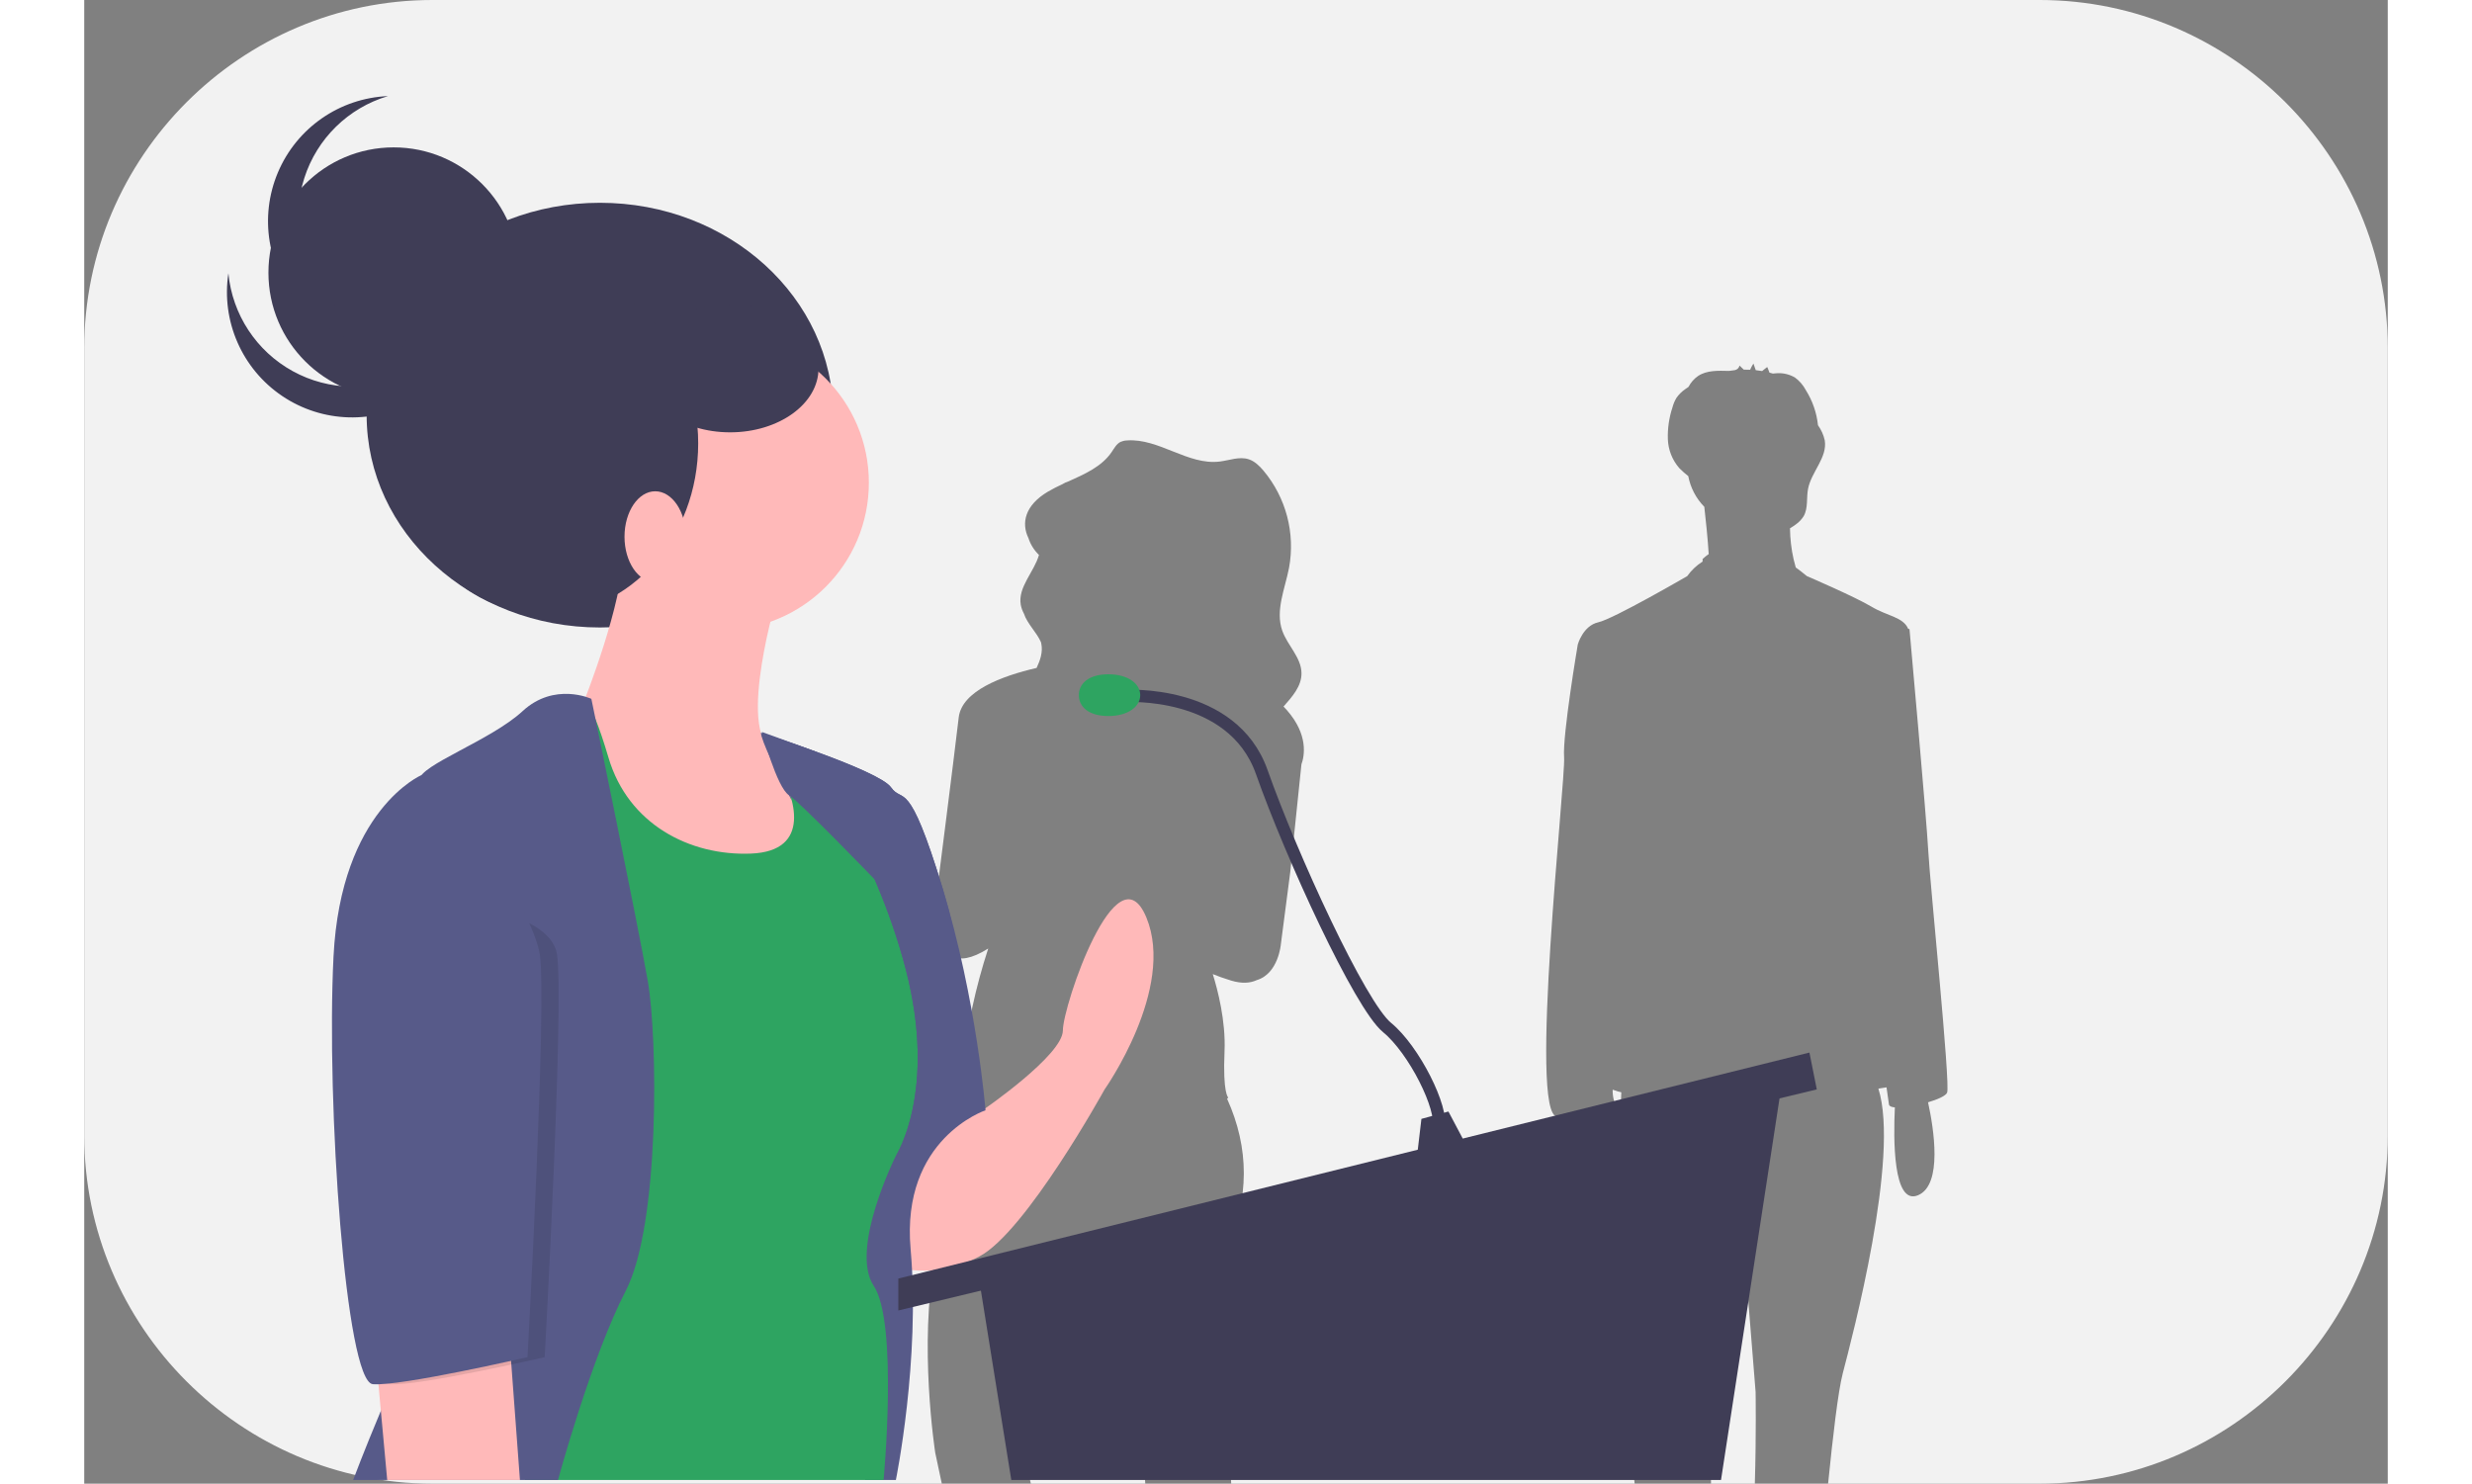 <?xml version="1.0" encoding="UTF-8"?>
<svg xmlns="http://www.w3.org/2000/svg" xmlns:xlink="http://www.w3.org/1999/xlink" width="763px" height="458px" viewBox="0 0 711 458" version="1.1">
<rect x="0" y="0" width="711" height="458" fill="#808080" stroke="none"/>
<defs>
<filter id="alpha" filterUnits="objectBoundingBox" x="0%" y="0%" width="100%" height="100%">
  <feColorMatrix type="matrix" in="SourceGraphic" values="0 0 0 0 1 0 0 0 0 1 0 0 0 0 1 0 0 0 1 0"/>
</filter>
<mask id="mask0">
  <g filter="url(#alpha)">
<rect x="0" y="0" width="711" height="458" style="fill:rgb(0%,0%,0%);fill-opacity:0.102;stroke:none;"/>
  </g>
</mask>
<clipPath id="clip1">
  <rect x="0" y="0" width="711" height="458"/>
</clipPath>
<g id="surface5" clip-path="url(#clip1)">
<path style=" stroke:none;fill-rule:nonzero;fill:rgb(0%,0%,0%);fill-opacity:1;" d="M 108.395 278.289 L 109.449 239.238 C 109.449 239.238 84.516 249.852 82.242 295.348 C 79.969 340.848 86.031 426.531 94.371 427.289 C 102.707 428.047 142.125 418.949 142.125 418.949 C 142.125 418.949 148.188 309 145.914 294.59 C 143.641 280.184 108.395 278.289 108.395 278.289 Z M 108.395 278.289 "/>
</g>
</defs>
<g id="surface1">
<path style=" stroke:none;fill-rule:nonzero;fill:rgb(94.902%,94.902%,94.902%);fill-opacity:1;" d="M 515.879 429.684 L 512.188 383.75 L 501.629 432.324 C 501.629 432.324 501.77 444.578 502.121 458 L 515.641 458 C 516.098 442.656 515.879 429.684 515.879 429.684 Z M 515.879 429.684 "/>
<path style=" stroke:none;fill-rule:nonzero;fill:rgb(94.902%,94.902%,94.902%);fill-opacity:1;" d="M 325.93 446.02 C 324.891 441.723 324.156 437.359 323.734 432.961 L 322.258 417.07 C 321.637 412.719 320.996 408.887 320.355 405.5 C 315.648 381.371 310.793 380.496 310.793 380.496 C 310.582 380.656 310.379 380.836 310.172 381.016 C 309.602 381.535 309.07 382.098 308.582 382.695 C 300.844 392.531 295.598 418.047 292.84 434.969 C 291.316 444.32 290.559 451.047 290.559 451.047 C 290.559 451.047 291.246 453.914 292.188 458 L 327.492 458 C 327.355 453.965 326.836 449.953 325.93 446.02 Z M 325.93 446.02 "/>
<path style=" stroke:none;fill-rule:nonzero;fill:rgb(94.902%,94.902%,94.902%);fill-opacity:1;" d="M 603.531 0 L 107.469 0 C 48.359 0 0 48.379 0 107.508 L 0 350.492 C 0 409.621 48.359 458 107.469 458 L 264.695 458 L 262.664 448.445 C 262.664 448.445 257.445 414.758 262.664 388.492 C 264.352 380.25 265.508 371.91 266.125 363.523 C 266.777 354.051 268.328 344.664 270.746 335.488 C 270.887 334.957 271.039 334.43 271.184 333.902 C 269.91 333.559 269.328 333.281 269.621 333.105 C 270.438 332.625 270.887 331.148 271.109 329.277 C 272.5 316.883 275.152 304.664 279.02 292.809 C 273.75 296.117 270.246 296.469 267.957 295.188 C 259.902 292.988 263.246 274.867 263.246 274.867 C 263.246 274.867 268.25 235.672 269.914 221.477 C 270.867 213.32 283.117 208.699 293.957 206.188 C 295.102 203.738 295.926 201.266 295.402 198.676 C 295.367 198.5 295.316 198.332 295.27 198.16 C 293.891 195.098 291.09 192.578 290.035 189.406 C 289.57 188.551 289.242 187.629 289.062 186.676 C 288.133 181.234 293.215 176.539 294.684 171.309 C 293.188 169.863 292.07 168.07 291.43 166.094 C 289.199 161.512 290.285 156.012 297.461 151.762 C 298.891 150.914 300.41 150.168 301.949 149.449 C 302.516 149.086 303.129 148.805 303.773 148.613 C 308.906 146.293 314.062 144.043 317.133 139.523 C 317.926 138.359 318.617 137.008 319.898 136.395 C 320.5 136.137 321.145 135.992 321.801 135.969 C 331.691 135.211 340.645 143.691 350.484 142.477 C 353.465 142.109 356.508 140.855 359.371 141.758 C 361.25 142.352 362.719 143.797 363.984 145.289 C 370.945 153.605 373.84 164.594 371.875 175.266 C 370.625 181.75 367.59 188.434 369.777 194.676 C 371.383 199.258 375.688 202.98 375.715 207.828 C 375.742 211.82 372.91 215.004 370.172 218.109 C 370.531 218.473 370.875 218.848 371.215 219.23 C 377.898 226.852 376.637 233.355 375.695 235.961 L 372.254 269.156 L 369.355 291.422 C 369.355 291.422 368.641 300.562 361.887 302.566 C 359.918 303.477 357.344 303.719 353.957 302.688 C 351.758 302.016 349.906 301.348 348.332 300.699 C 349.82 305.445 352.375 315.137 351.961 324.539 C 351.383 337.672 353.121 338.816 353.121 338.816 C 353.012 338.949 352.887 339.074 352.75 339.18 C 359.641 354.402 359.703 370.023 352.539 385.637 C 344.422 403.336 353.121 444.449 353.121 444.449 C 353.121 444.449 353.738 450.859 354.02 458 L 478.547 458 C 476.566 439.102 474.188 420.184 473.129 418.066 C 471.387 414.582 473.602 357.145 474.426 337.191 C 474.059 337.102 473.699 337.004 473.363 336.91 C 472.773 336.738 472.246 336.562 471.758 336.383 C 471.73 337.398 471.84 338.414 472.074 339.398 C 472.809 341.109 471.051 342.367 468.062 343.227 C 469.801 351.707 471.945 367.492 464.688 370.551 C 457.219 373.695 457.066 354.586 457.477 344.625 C 456.535 344.66 455.594 344.68 454.66 344.68 C 445.688 344.68 457.297 240.672 456.77 233.809 C 456.242 226.941 460.992 198.961 460.992 198.961 C 460.992 198.961 462.574 193.152 467.324 192.098 C 472.074 191.043 494.77 177.844 494.77 177.844 C 496.047 176.047 497.66 174.52 499.52 173.344 L 499.52 172.562 C 500.109 172.012 500.738 171.5 501.402 171.039 C 501.125 166.426 500.504 160.473 500.047 156.453 C 497.496 153.852 495.773 150.555 495.094 146.973 C 494.125 146.215 493.199 145.395 492.332 144.516 C 490.152 142.02 488.902 138.844 488.793 135.527 C 488.695 132.234 489.172 128.949 490.199 125.82 C 490.469 124.781 490.879 123.785 491.422 122.859 C 492.168 121.785 493.105 120.855 494.184 120.117 C 494.508 119.879 494.836 119.656 495.168 119.434 C 495.867 118.074 496.891 116.906 498.152 116.043 C 500.848 114.273 504.312 114.418 507.535 114.496 C 507.582 114.5 507.633 114.5 507.68 114.5 C 508.277 114.402 508.879 114.324 509.48 114.262 C 510.199 114.117 510.766 113.562 510.922 112.848 C 511.359 113.266 511.793 113.684 512.23 114.102 C 512.883 114.094 513.539 114.105 514.191 114.137 C 514.48 113.473 514.82 112.836 515.207 112.227 C 515.449 112.906 515.688 113.59 515.926 114.27 C 516.582 114.34 517.234 114.43 517.887 114.543 C 518.398 114.133 518.914 113.727 519.426 113.32 C 519.539 113.227 519.949 114.566 520.152 115.023 C 520.508 115.113 520.859 115.211 521.207 115.32 C 521.754 115.293 522.359 115.191 522.695 115.195 C 524.551 115.133 526.391 115.594 528 116.52 C 529.406 117.543 530.559 118.875 531.371 120.414 C 533.445 123.695 534.73 127.41 535.133 131.273 C 536.141 132.668 536.852 134.258 537.223 135.938 C 538.094 141.238 533.059 145.668 532.059 150.945 C 531.527 153.762 532.137 156.879 530.703 159.359 C 530.074 160.359 529.25 161.223 528.285 161.895 C 527.711 162.324 527.113 162.715 526.496 163.074 C 526.531 166.266 526.895 169.445 527.59 172.562 L 528.27 175.168 C 529.324 175.93 530.465 176.809 531.715 177.844 C 531.715 177.844 546.492 184.18 551.77 187.344 C 556.406 190.129 561.453 190.469 562.965 194.098 L 563.379 194.211 C 563.379 194.211 568.656 252.812 569.184 262.844 C 569.711 272.875 576.047 334.648 574.992 337.289 C 574.602 338.266 572.109 339.387 569.105 340.277 C 570.859 348.297 573.691 365.734 566.02 368.965 C 558.238 372.242 558.402 351.379 558.863 341.852 C 557.828 341.758 557.148 341.488 557.047 340.984 C 556.961 340.555 556.684 338.617 556.289 335.66 C 555.629 335.762 554.949 335.867 554.223 335.98 C 554.078 336 553.922 336.023 553.773 336.047 C 560.465 357.102 545.648 412.945 542.797 423.875 C 541.309 429.586 539.699 443.711 538.254 458 L 603.531 458 C 662.641 458 711 409.621 711 350.492 L 711 107.508 C 711 48.379 662.641 0 603.531 0 Z M 603.531 0 "/>
<path style=" stroke:none;fill-rule:nonzero;fill:rgb(24.706%,23.922%,33.725%);fill-opacity:1;" d="M 231.188 128.148 C 231.188 91.945 198.949 62.598 159.18 62.598 C 119.41 62.598 87.168 91.945 87.168 128.148 C 87.168 164.352 119.41 193.703 159.18 193.703 C 198.949 193.703 231.188 164.352 231.188 128.148 Z M 231.188 128.148 "/>
<path style=" stroke:none;fill-rule:nonzero;fill:rgb(100%,72.549%,72.549%);fill-opacity:1;" d="M 277.805 342.363 C 277.805 342.363 302.062 325.68 302.062 318.098 C 302.062 310.516 318.738 261.227 327.832 283.219 C 336.93 305.207 314.945 336.297 314.945 336.297 C 314.945 336.297 290.691 380.277 276.289 387.859 C 261.887 395.441 249.758 390.891 249.758 390.891 L 249.758 370.418 L 263.617 349.902 C 266.801 345.188 272.117 342.363 277.805 342.363 Z M 277.805 342.363 "/>
<path style=" stroke:none;fill-rule:nonzero;fill:rgb(34.118%,35.294%,53.725%);fill-opacity:1;" d="M 208.859 226.223 C 208.859 226.223 245.211 237.719 249 243.027 C 252.793 248.336 254.309 239.238 264.918 274.117 C 275.531 309 278.184 342.742 278.184 342.742 C 278.184 342.742 252.035 351.461 255.066 385.586 C 258.098 419.707 250.52 456.863 250.52 456.863 L 241.055 456.863 L 220.199 392.41 L 245.211 294.59 C 245.211 294.59 209.652 234.438 208.859 226.223 Z M 208.859 226.223 "/>
<path style=" stroke:none;fill-rule:nonzero;fill:rgb(100%,72.549%,72.549%);fill-opacity:1;" d="M 242.18 149 C 242.18 174.129 221.816 194.5 196.699 194.5 C 171.582 194.5 151.219 174.129 151.219 149 C 151.219 123.875 171.582 103.504 196.699 103.504 C 221.816 103.504 242.18 123.875 242.18 149 Z M 242.18 149 "/>
<path style=" stroke:none;fill-rule:nonzero;fill:rgb(100%,72.549%,72.549%);fill-opacity:1;" d="M 214.133 183.125 C 214.133 183.125 201.246 225.586 212.617 231.652 C 223.988 237.719 236.875 265.02 236.875 265.02 L 217.164 287.008 L 171.688 287.008 L 151.219 264.262 L 142.883 225.586 L 154.254 216.488 C 154.254 216.488 166.379 186.156 166.379 170.234 C 166.379 154.309 214.133 183.125 214.133 183.125 Z M 214.133 183.125 "/>
<path style=" stroke:none;fill-rule:nonzero;fill:rgb(18.039%,64.314%,38.039%);fill-opacity:1;" d="M 217.922 230.137 C 217.922 230.137 208.828 227.863 214.133 236.961 C 219.441 246.062 224.746 262.742 205.797 263.5 C 186.848 264.262 167.895 254.402 161.832 233.93 C 155.77 213.457 153.492 214.973 151.219 215.73 C 148.945 216.488 124.691 241.512 124.691 241.512 L 133.027 288.523 L 136.059 456.863 L 246.727 456.863 C 246.727 456.863 251.277 408.332 243.695 396.957 C 236.117 385.586 250.52 356.77 250.52 356.77 C 250.52 356.77 263.402 337.055 253.551 299.141 C 243.695 261.227 221.715 230.137 217.922 230.137 Z M 217.922 230.137 "/>
<path style=" stroke:none;fill-rule:nonzero;fill:rgb(34.118%,35.294%,53.725%);fill-opacity:1;" d="M 156.527 215.73 C 156.527 215.73 145.156 210.422 135.301 219.523 C 125.449 228.621 103.465 236.203 103.465 240.754 C 103.465 245.305 122.418 374.969 109.531 397.719 C 96.645 420.465 83 456.863 83 456.863 L 146.227 456.863 C 146.227 456.863 156.527 418.949 167.137 398.477 C 177.75 378 176.992 320.371 173.961 302.934 C 170.93 285.492 156.527 215.73 156.527 215.73 Z M 156.527 215.73 "/>
<path style=" stroke:none;fill-rule:nonzero;fill:rgb(100%,72.549%,72.549%);fill-opacity:1;" d="M 89.824 416.676 L 93.516 456.863 L 134.48 456.863 L 130.754 406.816 Z M 89.824 416.676 "/>
<path style=" stroke:none;fill-rule:nonzero;fill:rgb(24.706%,23.922%,33.725%);fill-opacity:1;" d="M 276.289 395.441 L 286.145 456.863 L 505.203 456.863 L 524.152 333.262 Z M 276.289 395.441 "/>
<path style=" stroke:none;fill-rule:nonzero;fill:rgb(24.706%,23.922%,33.725%);fill-opacity:1;" d="M 532.492 324.922 L 534.766 336.297 L 251.277 404.543 L 251.277 394.684 Z M 532.492 324.922 "/>
<path style=" stroke:none;fill-rule:nonzero;fill:rgb(24.706%,23.922%,33.725%);fill-opacity:1;" d="M 412.73 345.395 L 411.211 358.285 L 427.887 356.012 L 421.066 343.121 Z M 412.73 345.395 "/>
<path style="fill:none;stroke-width:5;stroke-linecap:butt;stroke-linejoin:miter;stroke:rgb(24.706%,23.922%,33.725%);stroke-opacity:1;stroke-miterlimit:10;" d="M 554.501 431.501 C 554.501 431.501 598.5 428.498 610.497 462.497 C 622.5 496.502 650.498 557.501 661.501 566.501 C 672.498 575.5 684.5 599.501 682.501 607.501 " transform="matrix(0.758,0,0,0.758,-99.297,-112.225)"/>
<path style=" stroke:none;fill-rule:nonzero;fill:rgb(18.039%,64.314%,38.039%);fill-opacity:1;" d="M 325.938 214.594 C 325.938 218.152 322.156 221.039 316.086 221.039 C 310.016 221.039 306.988 218.152 306.988 214.594 C 306.988 211.031 310.016 208.148 316.086 208.148 C 322.156 208.148 325.938 211.031 325.938 214.594 Z M 325.938 214.594 "/>
<path style=" stroke:none;fill-rule:nonzero;fill:rgb(34.118%,35.294%,53.725%);fill-opacity:1;" d="M 269.848 332.883 C 269.848 332.883 275.531 309 264.918 274.117 C 254.309 239.238 252.793 248.336 249 243.027 C 245.211 237.719 208.859 226.223 208.859 226.223 C 209.121 228.922 213.137 237.23 218.406 247.168 C 217.457 243.586 216.02 240.152 214.133 236.961 C 208.828 227.863 217.922 230.137 217.922 230.137 C 221.715 230.137 243.695 261.227 253.551 299.141 C 263.402 337.055 250.52 356.77 250.52 356.77 Z M 269.848 332.883 "/>
<path style=" stroke:none;fill-rule:nonzero;fill:rgb(34.118%,35.294%,53.725%);fill-opacity:1;" d="M 209.207 225.969 C 209.207 225.969 213.695 242.996 217.516 245.477 C 221.336 247.957 243.992 271.504 243.992 271.504 L 241.043 252.508 L 228.914 234.309 L 225.688 231.965 Z M 209.207 225.969 "/>
<use xlink:href="#surface5" mask="url(#mask0)"/>
<path style=" stroke:none;fill-rule:nonzero;fill:rgb(34.118%,35.294%,53.725%);fill-opacity:1;" d="M 110.289 239.238 L 104.145 239.238 C 104.145 239.238 79.211 249.852 76.938 295.348 C 74.664 340.848 80.727 426.531 89.066 427.289 C 97.402 428.047 136.816 418.949 136.816 418.949 C 136.816 418.949 142.883 309 140.609 294.59 C 138.336 280.184 110.289 239.238 110.289 239.238 Z M 110.289 239.238 "/>
<path style=" stroke:none;fill-rule:nonzero;fill:rgb(24.706%,23.922%,33.725%);fill-opacity:1;" d="M 189.5 136.871 C 189.5 107.762 168.457 84.168 142.504 84.168 C 116.547 84.168 95.508 107.762 95.508 136.871 C 95.508 165.977 116.547 189.57 142.504 189.57 C 168.457 189.57 189.5 165.977 189.5 136.871 Z M 189.5 136.871 "/>
<path style=" stroke:none;fill-rule:nonzero;fill:rgb(100%,72.549%,72.549%);fill-opacity:1;" d="M 185.707 165.684 C 185.707 157.938 181.469 151.656 176.234 151.656 C 171 151.656 166.758 157.938 166.758 165.684 C 166.758 173.43 171 179.711 176.234 179.711 C 181.469 179.711 185.707 173.43 185.707 165.684 Z M 185.707 165.684 "/>
<path style=" stroke:none;fill-rule:nonzero;fill:rgb(24.706%,23.922%,33.725%);fill-opacity:1;" d="M 134.164 84.168 C 134.164 105.527 116.859 122.84 95.508 122.84 C 74.156 122.84 56.852 105.527 56.852 84.168 C 56.852 62.812 74.156 45.496 95.508 45.496 C 116.859 45.496 134.164 62.812 134.164 84.168 Z M 134.164 84.168 "/>
<path style=" stroke:none;fill-rule:nonzero;fill:rgb(24.706%,23.922%,33.725%);fill-opacity:1;" d="M 100.504 115.148 C 89.102 120.953 75.566 120.738 64.355 114.574 C 53.145 108.41 45.707 97.094 44.492 84.355 C 42.242 99.141 48.711 113.898 61.113 122.254 C 73.512 130.609 89.617 131.062 102.469 123.414 C 115.316 115.77 122.605 101.395 121.184 86.508 C 119.32 98.836 111.617 109.504 100.504 115.148 Z M 100.504 115.148 "/>
<path style=" stroke:none;fill-rule:nonzero;fill:rgb(24.706%,23.922%,33.725%);fill-opacity:1;" d="M 74.301 90.562 C 66.418 80.48 64.031 67.148 67.93 54.961 C 71.828 42.77 81.5 33.297 93.766 29.664 C 78.828 30.285 65.59 39.473 59.773 53.25 C 53.953 67.027 56.602 82.926 66.566 94.074 C 76.535 105.223 92.035 109.621 106.367 105.371 C 93.914 105.902 81.973 100.387 74.301 90.562 Z M 74.301 90.562 "/>
<path style=" stroke:none;fill-rule:nonzero;fill:rgb(24.706%,23.922%,33.725%);fill-opacity:1;" d="M 226.641 113.742 C 226.641 102.852 214.422 94.027 199.352 94.027 C 184.281 94.027 172.066 102.852 172.066 113.742 C 172.066 124.629 184.281 133.457 199.352 133.457 C 214.422 133.457 226.641 124.629 226.641 113.742 Z M 226.641 113.742 "/>
</g>
</svg>
